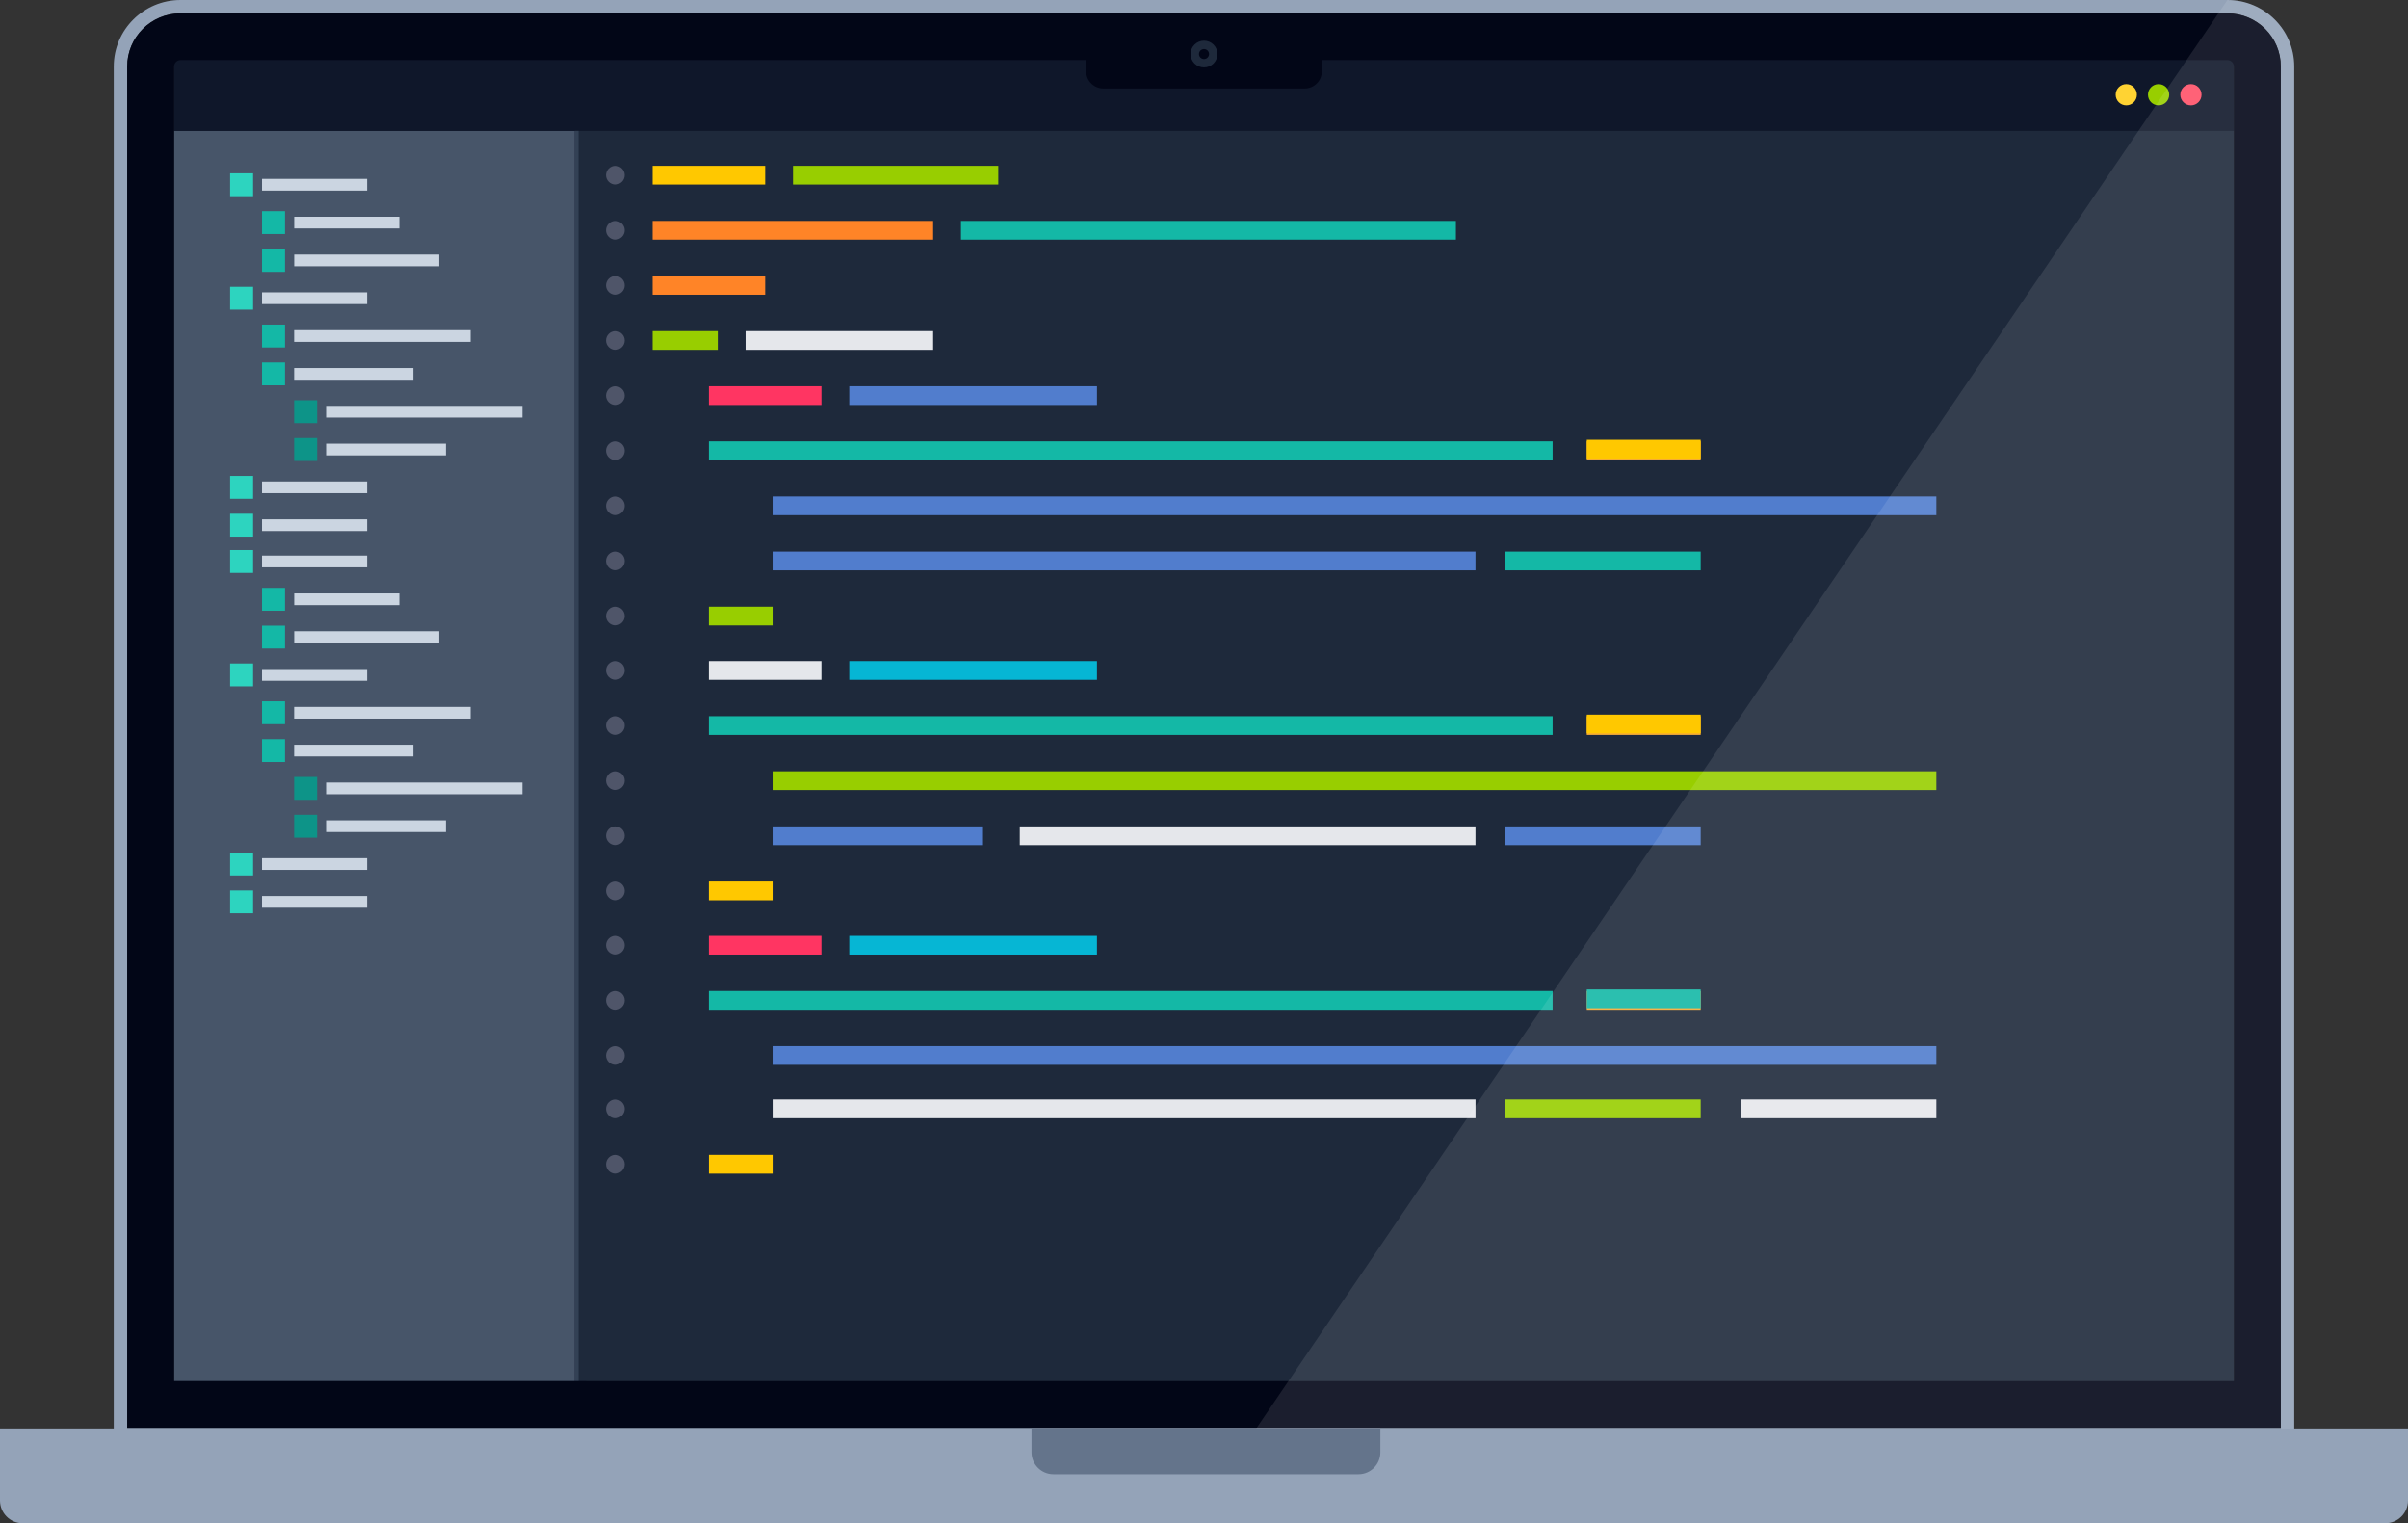 <?xml version="1.0" encoding="UTF-8"?>
<svg xmlns="http://www.w3.org/2000/svg" viewBox="0 0 635 401.64">
  <rect x="0" y="0" width="635" height="401.64" fill="#333333" stroke="none"/>
  <g isolation="isolate">
    <g id="laptop-light">
      <g>
        <rect x="45.84" y="15.46" width="543.31" height="349.09" fill="#1e293b" stroke-width="0"/>
        <rect x="45.84" y="34.51" width="105.69" height="330.03" fill="#475569" stroke-width="0"/>
        <rect x="45.84" y="15.46" width="543.31" height="19.06" fill="#0f172a" stroke-width="0"/>
        <g>
          <path d="m563.51,24.98c0,1.54-1.25,2.8-2.8,2.8s-2.8-1.25-2.8-2.8,1.25-2.8,2.8-2.8,2.8,1.25,2.8,2.8Z" fill="#ffd333" stroke-width="0"/>
          <path d="m572.03,24.98c0,1.54-1.25,2.8-2.8,2.8s-2.8-1.25-2.8-2.8,1.25-2.8,2.8-2.8,2.8,1.25,2.8,2.8Z" fill="#98ce00" stroke-width="0"/>
          <path d="m580.56,24.98c0,1.54-1.25,2.8-2.8,2.8s-2.8-1.25-2.8-2.8,1.25-2.8,2.8-2.8,2.8,1.25,2.8,2.8Z" fill="#ff5168" stroke-width="0"/>
        </g>
        <rect x="151.54" y="34.51" width="1" height="330.03" fill="#334155" stroke-width="0"/>
        <g>
          <g>
            <rect x="60.68" y="45.7" width="6.06" height="6.03" fill="#2dd4bf" stroke-width="0"/>
            <rect x="69.09" y="47.17" width="27.71" height="3.09" fill="#cbd5e1" stroke-width="0"/>
          </g>
          <g>
            <rect x="60.68" y="75.62" width="6.06" height="6.03" fill="#2dd4bf" stroke-width="0"/>
            <rect x="69.09" y="77.09" width="27.71" height="3.09" fill="#cbd5e1" stroke-width="0"/>
          </g>
          <g>
            <rect x="60.68" y="125.49" width="6.06" height="6.03" fill="#2dd4bf" stroke-width="0"/>
            <rect x="69.09" y="126.95" width="27.71" height="3.09" fill="#cbd5e1" stroke-width="0"/>
          </g>
          <g>
            <rect x="60.68" y="135.46" width="6.06" height="6.03" fill="#2dd4bf" stroke-width="0"/>
            <rect x="69.09" y="136.93" width="27.71" height="3.09" fill="#cbd5e1" stroke-width="0"/>
          </g>
          <g>
            <rect x="69.09" y="55.68" width="6.06" height="6.03" fill="#14b8a6" stroke-width="0"/>
            <rect x="77.58" y="57.15" width="27.71" height="3.09" fill="#cbd5e1" stroke-width="0"/>
          </g>
          <g>
            <rect x="69.09" y="65.65" width="6.06" height="6.03" fill="#14b8a6" stroke-width="0"/>
            <rect x="77.58" y="67.12" width="38.23" height="3.09" fill="#cbd5e1" stroke-width="0"/>
          </g>
          <g>
            <rect x="69.09" y="85.59" width="6.06" height="6.03" fill="#14b8a6" stroke-width="0"/>
            <rect x="77.56" y="87.06" width="46.52" height="3.09" fill="#cbd5e1" stroke-width="0"/>
          </g>
          <g>
            <rect x="69.09" y="95.57" width="6.06" height="6.03" fill="#14b8a6" stroke-width="0"/>
            <rect x="77.56" y="97.04" width="31.43" height="3.09" fill="#cbd5e1" stroke-width="0"/>
          </g>
          <g>
            <rect x="77.56" y="105.54" width="6.06" height="6.03" fill="#0d9488" stroke-width="0"/>
            <rect x="85.98" y="107.01" width="51.76" height="3.09" fill="#cbd5e1" stroke-width="0"/>
          </g>
          <g>
            <rect x="77.56" y="115.51" width="6.06" height="6.03" fill="#0d9488" stroke-width="0"/>
            <rect x="85.98" y="116.98" width="31.59" height="3.09" fill="#cbd5e1" stroke-width="0"/>
          </g>
          <g>
            <g>
              <rect x="60.68" y="145.03" width="6.06" height="6.03" fill="#2dd4bf" stroke-width="0"/>
              <rect x="69.09" y="146.5" width="27.71" height="3.09" fill="#cbd5e1" stroke-width="0"/>
            </g>
            <g>
              <rect x="60.68" y="174.94" width="6.06" height="6.03" fill="#2dd4bf" stroke-width="0"/>
              <rect x="69.09" y="176.41" width="27.71" height="3.09" fill="#cbd5e1" stroke-width="0"/>
            </g>
            <g>
              <rect x="60.68" y="224.81" width="6.06" height="6.03" fill="#2dd4bf" stroke-width="0"/>
              <rect x="69.09" y="226.28" width="27.71" height="3.09" fill="#cbd5e1" stroke-width="0"/>
            </g>
            <g>
              <rect x="60.68" y="234.78" width="6.06" height="6.03" fill="#2dd4bf" stroke-width="0"/>
              <rect x="69.09" y="236.25" width="27.71" height="3.09" fill="#cbd5e1" stroke-width="0"/>
            </g>
            <g>
              <rect x="69.09" y="155" width="6.06" height="6.03" fill="#14b8a6" stroke-width="0"/>
              <rect x="77.58" y="156.47" width="27.71" height="3.09" fill="#cbd5e1" stroke-width="0"/>
            </g>
            <g>
              <rect x="69.09" y="164.97" width="6.06" height="6.03" fill="#14b8a6" stroke-width="0"/>
              <rect x="77.58" y="166.44" width="38.23" height="3.09" fill="#cbd5e1" stroke-width="0"/>
            </g>
            <g>
              <rect x="69.09" y="184.92" width="6.06" height="6.03" fill="#14b8a6" stroke-width="0"/>
              <rect x="77.56" y="186.39" width="46.52" height="3.09" fill="#cbd5e1" stroke-width="0"/>
            </g>
            <g>
              <rect x="69.09" y="194.89" width="6.06" height="6.03" fill="#14b8a6" stroke-width="0"/>
              <rect x="77.56" y="196.36" width="31.43" height="3.09" fill="#cbd5e1" stroke-width="0"/>
            </g>
            <g>
              <rect x="77.56" y="204.86" width="6.06" height="6.03" fill="#0d9488" stroke-width="0"/>
              <rect x="85.98" y="206.33" width="51.76" height="3.09" fill="#cbd5e1" stroke-width="0"/>
            </g>
            <g>
              <rect x="77.56" y="214.84" width="6.06" height="6.03" fill="#0d9488" stroke-width="0"/>
              <rect x="85.98" y="216.3" width="31.59" height="3.09" fill="#cbd5e1" stroke-width="0"/>
            </g>
          </g>
        </g>
        <path d="m162.25,48.66h0c-1.36,0-2.47-1.11-2.47-2.47h0c0-1.36,1.11-2.47,2.47-2.47h0c1.36,0,2.47,1.11,2.47,2.47h0c0,1.36-1.11,2.47-2.47,2.47Z" fill="#4f5569" stroke-width="0"/>
        <rect x="172.08" y="43.72" width="29.68" height="4.94" fill="#ffc800" stroke-width="0"/>
        <rect x="209.1" y="43.72" width="54.14" height="4.94" fill="#98ce00" stroke-width="0"/>
        <path d="m162.25,63.19h0c-1.36,0-2.47-1.11-2.47-2.47h0c0-1.36,1.11-2.47,2.47-2.47h0c1.36,0,2.47,1.11,2.47,2.47h0c0,1.36-1.11,2.47-2.47,2.47Z" fill="#4f5569" stroke-width="0"/>
        <rect x="172.08" y="58.25" width="73.98" height="4.94" fill="#ff8427" stroke-width="0"/>
        <rect x="253.4" y="58.25" width="130.53" height="4.94" fill="#14b8a6" stroke-width="0"/>
        <path d="m162.25,77.72h0c-1.36,0-2.47-1.11-2.47-2.47h0c0-1.36,1.11-2.47,2.47-2.47h0c1.36,0,2.47,1.11,2.47,2.47h0c0,1.36-1.11,2.47-2.47,2.47Z" fill="#4f5569" stroke-width="0"/>
        <rect x="172.08" y="72.78" width="29.68" height="4.94" fill="#ff8427" stroke-width="0"/>
        <path d="m162.25,92.25h0c-1.36,0-2.47-1.11-2.47-2.47h0c0-1.36,1.11-2.47,2.47-2.47h0c1.36,0,2.47,1.11,2.47,2.47h0c0,1.36-1.11,2.47-2.47,2.47Z" fill="#4f5569" stroke-width="0"/>
        <rect x="172.08" y="87.31" width="17.18" height="4.94" fill="#98ce00" stroke-width="0"/>
        <rect x="196.59" y="87.31" width="49.47" height="4.94" fill="#e5e7eb" stroke-width="0"/>
        <path d="m162.25,106.78h0c-1.36,0-2.47-1.11-2.47-2.47h0c0-1.36,1.11-2.47,2.47-2.47h0c1.36,0,2.47,1.11,2.47,2.47h0c0,1.36-1.11,2.47-2.47,2.47Z" fill="#4f5569" stroke-width="0"/>
        <rect x="186.92" y="101.84" width="29.68" height="4.94" fill="#ff3562" stroke-width="0"/>
        <rect x="223.94" y="101.84" width="65.33" height="4.94" fill="#517dcd" stroke-width="0"/>
        <path d="m162.25,121.31h0c-1.36,0-2.47-1.11-2.47-2.47h0c0-1.36,1.11-2.47,2.47-2.47h0c1.36,0,2.47,1.11,2.47,2.47h0c0,1.36-1.11,2.47-2.47,2.47Z" fill="#4f5569" stroke-width="0"/>
        <rect x="186.92" y="116.37" width="222.51" height="4.94" fill="#14b8a6" stroke-width="0"/>
        <rect x="418.44" y="116.37" width="30.04" height="4.94" fill="#f5ab35" stroke-width="0"/>
        <rect x="418.44" y="115.96" width="30.04" height="4.94" fill="#ffc800" stroke-width="0"/>
        <path d="m162.25,135.84h0c-1.36,0-2.47-1.11-2.47-2.47h0c0-1.36,1.11-2.47,2.47-2.47h0c1.36,0,2.47,1.11,2.47,2.47h0c0,1.36-1.11,2.47-2.47,2.47Z" fill="#4f5569" stroke-width="0"/>
        <rect x="203.97" y="130.9" width="306.65" height="4.94" fill="#517dcd" stroke-width="0"/>
        <path d="m162.25,150.37h0c-1.36,0-2.47-1.11-2.47-2.47h0c0-1.36,1.11-2.47,2.47-2.47h0c1.36,0,2.47,1.11,2.47,2.47h0c0,1.36-1.11,2.47-2.47,2.47Z" fill="#4f5569" stroke-width="0"/>
        <rect x="203.97" y="145.44" width="185.12" height="4.94" fill="#517dcd" stroke-width="0"/>
        <rect x="396.99" y="145.44" width="51.49" height="4.94" fill="#14b8a6" stroke-width="0"/>
        <path d="m162.25,164.9h0c-1.36,0-2.47-1.11-2.47-2.47h0c0-1.36,1.11-2.47,2.47-2.47h0c1.36,0,2.47,1.11,2.47,2.47h0c0,1.36-1.11,2.47-2.47,2.47Z" fill="#4f5569" stroke-width="0"/>
        <rect x="186.92" y="159.97" width="17.05" height="4.94" fill="#98ce00" stroke-width="0"/>
        <path d="m162.25,179.24h0c-1.36,0-2.47-1.11-2.47-2.47h0c0-1.36,1.11-2.47,2.47-2.47h0c1.36,0,2.47,1.11,2.47,2.47h0c0,1.36-1.11,2.47-2.47,2.47Z" fill="#4f5569" stroke-width="0"/>
        <rect x="186.92" y="174.31" width="29.68" height="4.94" fill="#e5e7eb" stroke-width="0"/>
        <rect x="223.94" y="174.31" width="65.33" height="4.94" fill="#06b6d4" stroke-width="0"/>
        <path d="m162.25,193.77h0c-1.36,0-2.47-1.11-2.47-2.47h0c0-1.36,1.11-2.47,2.47-2.47h0c1.36,0,2.47,1.11,2.47,2.47h0c0,1.36-1.11,2.47-2.47,2.47Z" fill="#4f5569" stroke-width="0"/>
        <rect x="186.92" y="188.84" width="222.51" height="4.94" fill="#14b8a6" stroke-width="0"/>
        <rect x="418.44" y="188.84" width="30.04" height="4.94" fill="#f5ab35" stroke-width="0"/>
        <rect x="418.44" y="188.43" width="30.04" height="4.94" fill="#ffc800" stroke-width="0"/>
        <path d="m162.25,208.3h0c-1.36,0-2.47-1.11-2.47-2.47h0c0-1.36,1.11-2.47,2.47-2.47h0c1.36,0,2.47,1.11,2.47,2.47h0c0,1.36-1.11,2.47-2.47,2.47Z" fill="#4f5569" stroke-width="0"/>
        <rect x="203.97" y="203.37" width="306.65" height="4.94" fill="#98ce00" stroke-width="0"/>
        <path d="m162.25,222.83h0c-1.36,0-2.47-1.11-2.47-2.47h0c0-1.36,1.11-2.47,2.47-2.47h0c1.36,0,2.47,1.11,2.47,2.47h0c0,1.36-1.11,2.47-2.47,2.47Z" fill="#4f5569" stroke-width="0"/>
        <rect x="203.97" y="217.9" width="55.25" height="4.94" fill="#517dcd" stroke-width="0"/>
        <rect x="268.91" y="217.9" width="120.18" height="4.94" fill="#e5e7eb" stroke-width="0"/>
        <rect x="396.99" y="217.9" width="51.49" height="4.94" fill="#517dcd" stroke-width="0"/>
        <path d="m162.25,237.37h0c-1.36,0-2.47-1.11-2.47-2.47h0c0-1.36,1.11-2.47,2.47-2.47h0c1.36,0,2.47,1.11,2.47,2.47h0c0,1.36-1.11,2.47-2.47,2.47Z" fill="#4f5569" stroke-width="0"/>
        <rect x="186.92" y="232.43" width="17.05" height="4.94" fill="#ffc800" stroke-width="0"/>
        <path d="m162.25,251.7h0c-1.36,0-2.47-1.11-2.47-2.47h0c0-1.36,1.11-2.47,2.47-2.47h0c1.36,0,2.47,1.11,2.47,2.47h0c0,1.36-1.11,2.47-2.47,2.47Z" fill="#4f5569" stroke-width="0"/>
        <rect x="186.92" y="246.77" width="29.68" height="4.94" fill="#ff3562" stroke-width="0"/>
        <rect x="223.94" y="246.77" width="65.33" height="4.94" fill="#06b6d4" stroke-width="0"/>
        <path d="m162.25,266.24h0c-1.36,0-2.47-1.11-2.47-2.47h0c0-1.36,1.11-2.47,2.47-2.47h0c1.36,0,2.47,1.11,2.47,2.47h0c0,1.36-1.11,2.47-2.47,2.47Z" fill="#4f5569" stroke-width="0"/>
        <rect x="186.92" y="261.3" width="222.51" height="4.94" fill="#14b8a6" stroke-width="0"/>
        <rect x="418.44" y="261.3" width="30.04" height="4.94" fill="#f5ab35" stroke-width="0"/>
        <rect x="418.44" y="260.89" width="30.04" height="4.94" fill="#14b8a6" stroke-width="0"/>
        <path d="m162.25,280.77h0c-1.36,0-2.47-1.11-2.47-2.47h0c0-1.36,1.11-2.47,2.47-2.47h0c1.36,0,2.47,1.11,2.47,2.47h0c0,1.36-1.11,2.47-2.47,2.47Z" fill="#4f5569" stroke-width="0"/>
        <rect x="203.97" y="275.83" width="306.65" height="4.94" fill="#517dcd" stroke-width="0"/>
        <path d="m162.25,294.86h0c-1.36,0-2.47-1.11-2.47-2.48h0c0-1.37,1.11-2.48,2.47-2.48h0c1.36,0,2.47,1.11,2.47,2.48h0c0,1.37-1.11,2.48-2.47,2.48Z" fill="#4f5569" stroke-width="0"/>
        <rect x="203.98" y="289.89" width="185.12" height="4.96" fill="#e5e7eb" stroke-width="0"/>
        <rect x="396.99" y="289.89" width="51.49" height="4.96" fill="#98ce00" stroke-width="0"/>
        <rect x="459.13" y="289.89" width="51.49" height="4.96" fill="#e5e7eb" stroke-width="0"/>
        <path d="m162.25,309.46h0c-1.36,0-2.47-1.11-2.47-2.48h0c0-1.37,1.11-2.48,2.47-2.48h0c1.36,0,2.47,1.11,2.47,2.48h0c0,1.37-1.11,2.48-2.47,2.48Z" fill="#4f5569" stroke-width="0"/>
        <rect x="186.93" y="304.5" width="17.05" height="4.96" fill="#ffc800" stroke-width="0"/>
      </g>
      <g>
        <path d="m587.39,3.52c7.77,0,14.07,6.27,14.07,14v358.96H33.54V17.52c0-7.73,6.3-14,14.07-14h539.78m0-3.52H47.61c-9.71,0-17.61,7.86-17.61,17.52v362.48h575V17.52c0-9.66-7.9-17.52-17.61-17.52h0Z" fill="#94a3b8" stroke-width="0"/>
        <path d="m587.39,3.52H47.61c-7.77,0-14.07,6.27-14.07,14v358.96h567.92V17.52c0-7.73-6.3-14-14.07-14Zm1.69,360.64H45.92V17.52c0-.92.76-1.68,1.69-1.68h238.81v2.97c0,2.5,2.04,4.52,4.55,4.52h53.06c2.51,0,4.55-2.03,4.55-4.52v-2.97h238.81c.93,0,1.69.75,1.69,1.68v346.64Z" fill="#020617" stroke-width="0"/>
        <path d="m587.39,0l-258.39,380h276V17.52c0-9.66-7.9-17.52-17.61-17.52h0Z" fill="#fff" mix-blend-mode="screen" opacity=".1" stroke-width="0"/>
        <path d="m629.02,401.64H5.98c-3.3,0-5.98-2.68-5.98-5.98v-19.02h635v19.02c0,3.3-2.68,5.98-5.98,5.98Z" fill="#94a3b8" stroke-width="0"/>
        <path d="m317.5,12.93c.73,0,1.33.59,1.33,1.32s-.6,1.32-1.33,1.32-1.33-.59-1.33-1.32.6-1.32,1.33-1.32m0-2.2c-1.95,0-3.54,1.58-3.54,3.52s1.58,3.52,3.54,3.52,3.54-1.58,3.54-3.52-1.58-3.52-3.54-3.52h0Z" fill="#1e293b" stroke-width="0"/>
        <path d="m272.01,376.64h92v6.3c0,3.2-2.59,5.79-5.79,5.79h-80.42c-3.2,0-5.79-2.59-5.79-5.79v-6.3h0Z" fill="#64748b" stroke-width="0"/>
      </g>
    </g>
  </g>
</svg>